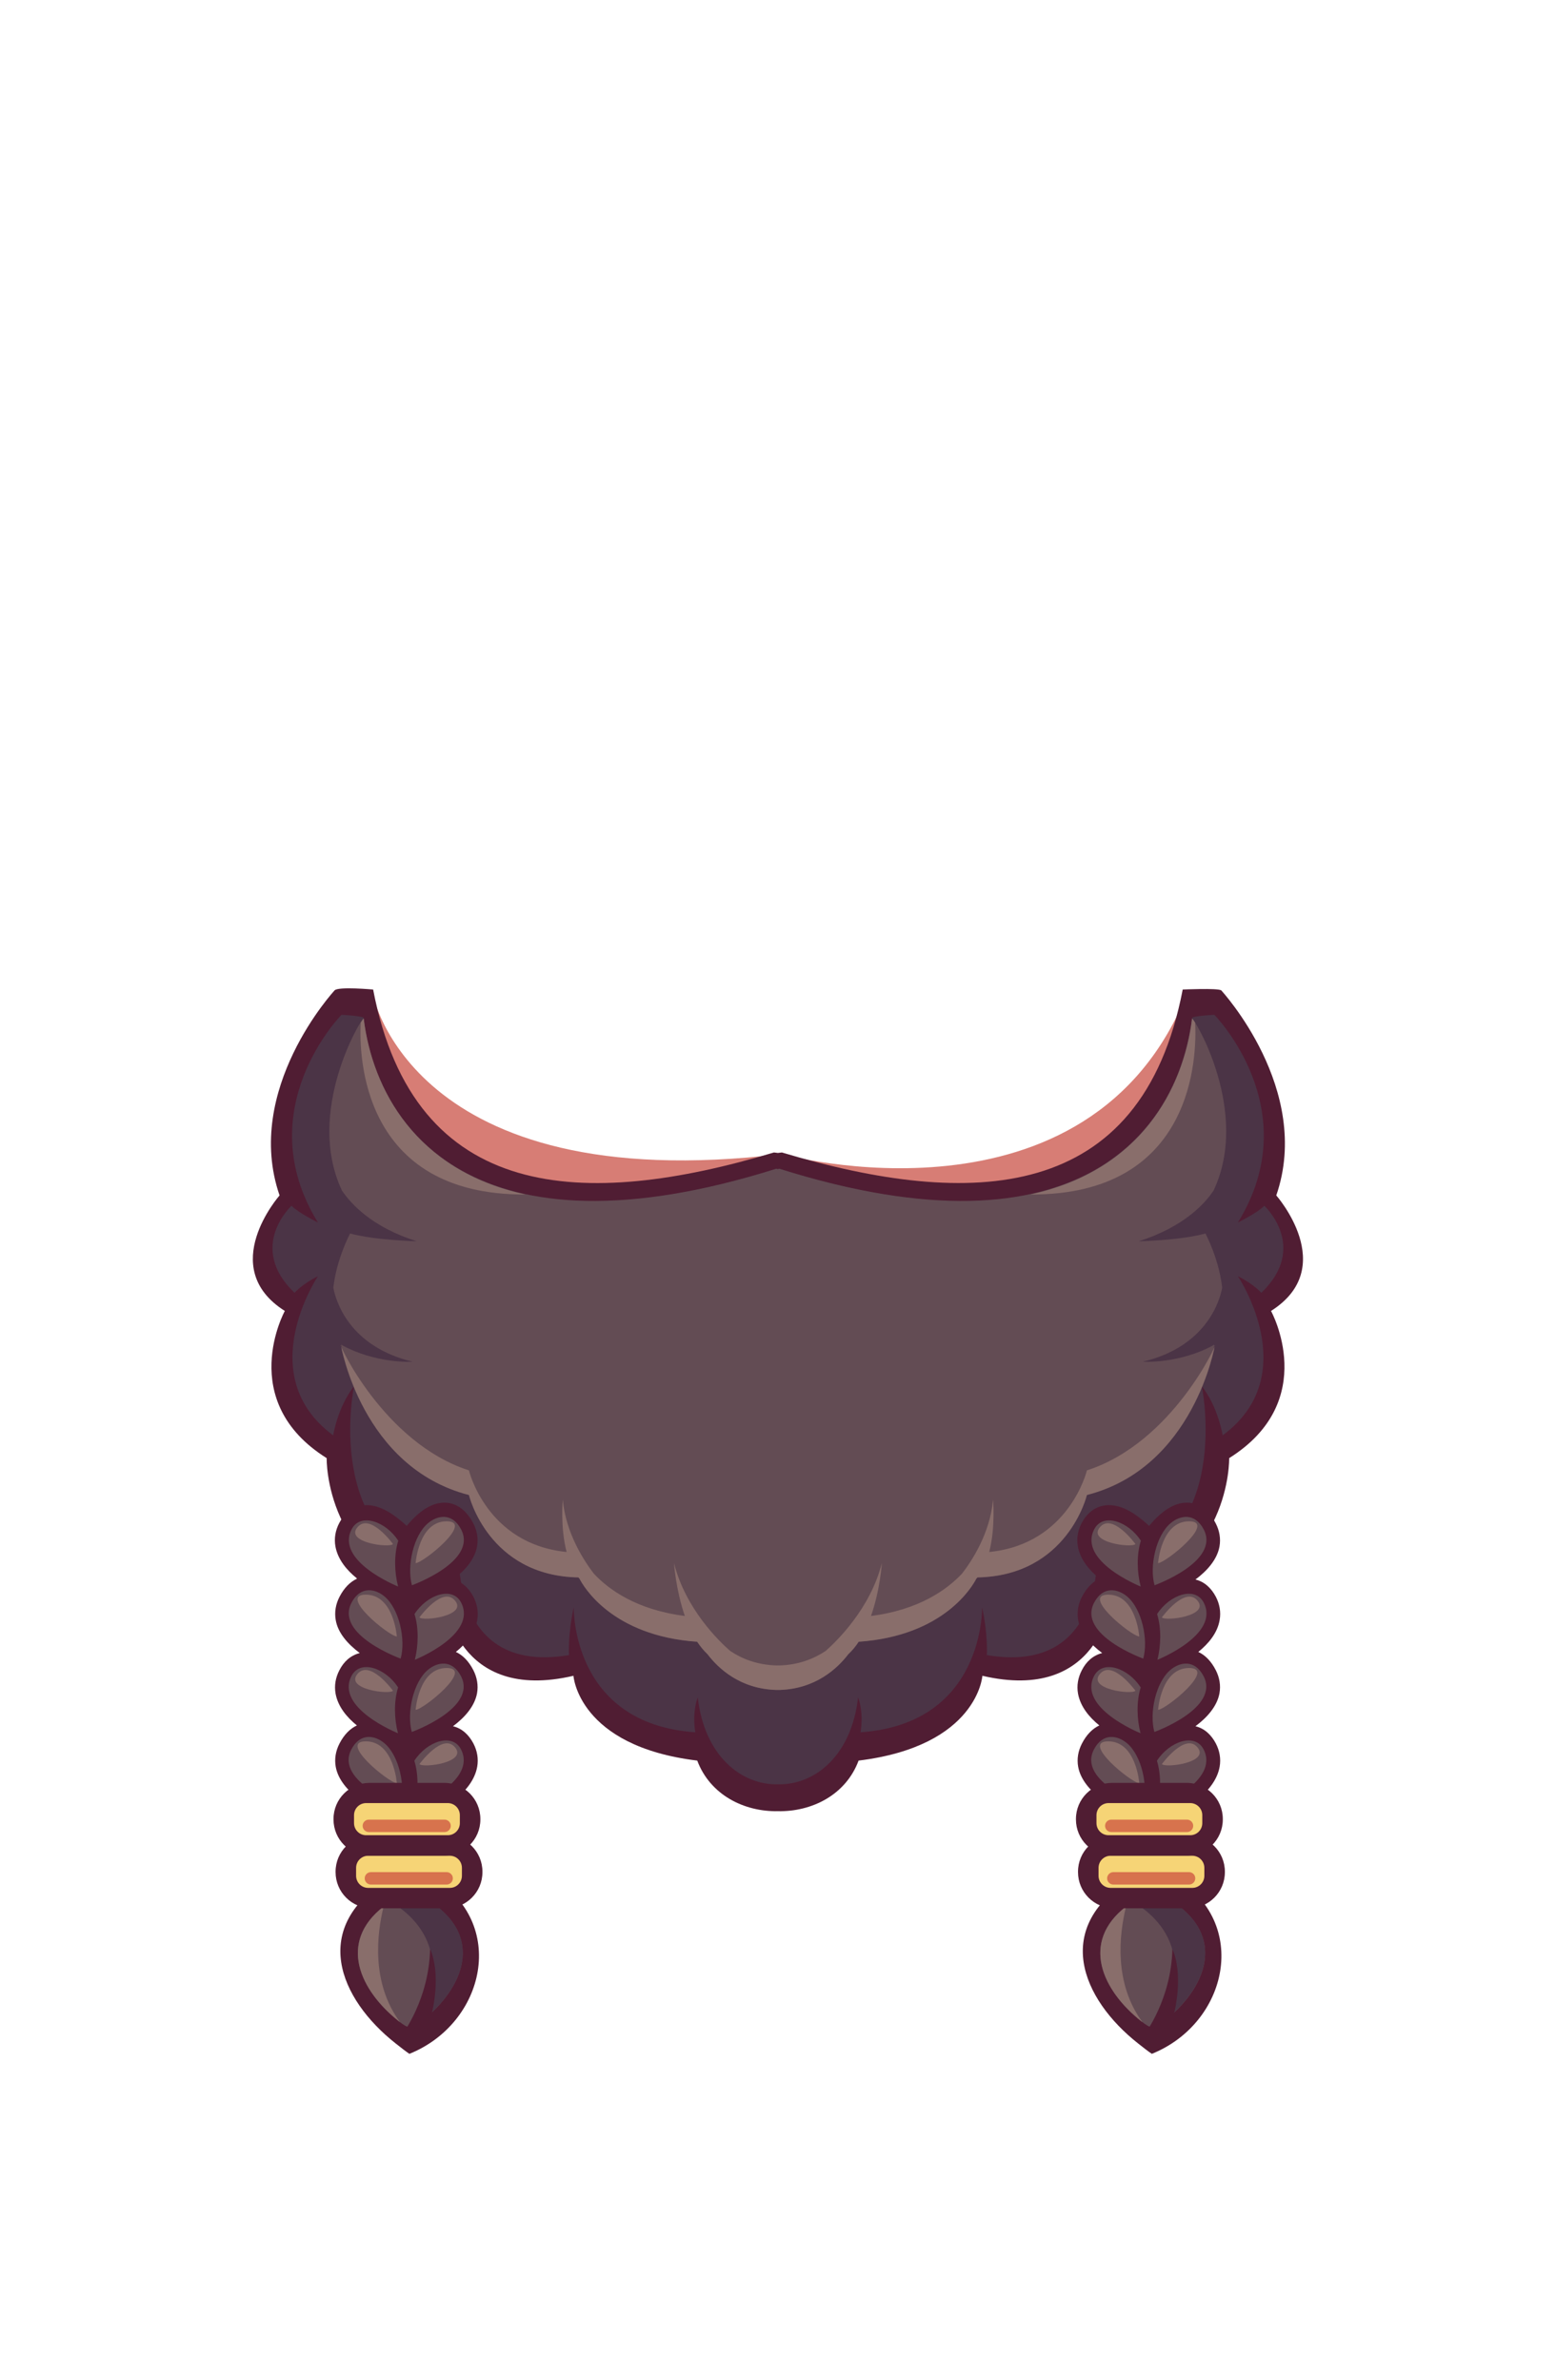 <?xml version="1.0" encoding="UTF-8"?>
<!DOCTYPE svg PUBLIC "-//W3C//DTD SVG 1.1//EN" "http://www.w3.org/Graphics/SVG/1.1/DTD/svg11.dtd">
<!-- Creator: CorelDRAW -->
<svg xmlns="http://www.w3.org/2000/svg" xml:space="preserve" width="129.436mm" height="197.989mm" style="shape-rendering:geometricPrecision; text-rendering:geometricPrecision; image-rendering:optimizeQuality; fill-rule:evenodd; clip-rule:evenodd"
viewBox="0 0 9.779 14.958"
 xmlns:xlink="http://www.w3.org/1999/xlink">
 <defs>
  <style type="text/css">
   <![CDATA[
    .fil0 {fill:none}
    .fil3 {fill:#4B3446}
    .fil2 {fill:#501D33}
    .fil4 {fill:#634C54}
    .fil5 {fill:#896E6B}
    .fil6 {fill:#97695D}
    .fil8 {fill:#D7734D}
    .fil1 {fill:#D77D75}
    .fil7 {fill:#F6D476}
   ]]>
  </style>
 </defs>
 <g id="Layer_x0020_1">
  <g id="_223645672">
   <rect id="_224429392" class="fil0" width="9.779" height="14.958"/>
   <g id="_162518648">
    <path id="_162518312" class="fil1" d="M2.34 6.24c0,0 0.238,1.294 2.571,1.013 0,0 1.941,0.536 2.554,-1.022l0.051 1.32 -1.456 1.541 -2.265 0c0,0 -0.766,-0.077 -0.809,-0.136 -0.043,-0.06 -0.375,-0.937 -0.375,-0.937 0,0 -0.392,-1.166 -0.272,-1.779l0 1.51096e-005z"/>
    <path id="_162518408" class="fil2" d="M4.889 11.383c-0.212,0.004 -0.426,-0.102 -0.507,-0.318 -0.749,-0.091 -0.778,-0.533 -0.778,-0.533 -0.738,0.172 -0.807,-0.47 -0.807,-0.47 -0.76,-0.199 -0.744,-0.898 -0.744,-0.898 -0.574,-0.36 -0.263,-0.925 -0.263,-0.925 -0.432,-0.274 -0.033,-0.726 -0.033,-0.726 -0.23,-0.667 0.346,-1.289 0.346,-1.289 0.024,-0.025 0.242,-0.005 0.242,-0.005 0.259,1.35 1.332,1.379 2.519,1.024l0.025 0.003 0.025 -0.003c1.187,0.355 2.259,0.325 2.519,-1.024 0,0 0.218,-0.01 0.242,0.005 0,0 0.576,0.623 0.346,1.289 0,0 0.399,0.452 -0.033,0.726 0,0 0.312,0.564 -0.263,0.925 0,0 0.016,0.699 -0.744,0.898 0,0 -0.069,0.642 -0.807,0.47 0,0 -0.029,0.441 -0.778,0.533 -0.081,0.217 -0.295,0.322 -0.507,0.318l1.51096e-005 0z"/>
    <path id="_162518504" class="fil3" d="M4.889 11.214c-0.23,0.005 -0.462,-0.178 -0.504,-0.547 -0.038,0.108 -0.015,0.22 -0.015,0.22 -0.782,-0.053 -0.764,-0.786 -0.764,-0.786 -0.038,0.171 -0.03,0.301 -0.03,0.301 -0.846,0.141 -0.685,-0.861 -0.685,-0.861 -0.09,0.125 -0.117,0.328 -0.117,0.328 -0.748,-0.203 -0.549,-1.157 -0.549,-1.157 -0.104,0.133 -0.131,0.309 -0.131,0.309 -0.513,-0.379 -0.096,-1 -0.096,-1 -0.098,0.048 -0.147,0.104 -0.147,0.104 -0.3,-0.288 -0.019,-0.547 -0.019,-0.547 0.044,0.045 0.166,0.105 0.166,0.105 -0.438,-0.711 0.148,-1.305 0.148,-1.305 0,0 0.104,0.004 0.139,0.017 0.106,0.92 0.899,1.484 2.595,0.951l0 -7.55481e-006 7.55481e-006 0 7.55481e-006 0 0 7.55481e-006c3.02192e-005,1.51096e-005 0.003,0.001 0.009,0.003 0.006,-0.002 0.009,-0.003 0.009,-0.003l0 -7.55481e-006 7.55481e-006 0 7.55481e-006 0 0 7.55481e-006c1.696,0.533 2.489,-0.031 2.595,-0.951 0.035,-0.013 0.139,-0.017 0.139,-0.017 0,0 0.586,0.594 0.148,1.305 0,0 0.122,-0.06 0.166,-0.105 0,0 0.281,0.259 -0.019,0.547 0,0 -0.049,-0.056 -0.147,-0.104 0,0 0.418,0.621 -0.096,1 0,0 -0.027,-0.176 -0.131,-0.309 0,0 0.199,0.954 -0.549,1.157 0,0 -0.027,-0.202 -0.117,-0.328 0,0 0.161,1.003 -0.685,0.861 0,0 0.008,-0.131 -0.03,-0.301 0,0 0.018,0.732 -0.764,0.786 0,0 0.023,-0.112 -0.015,-0.22 -0.042,0.37 -0.274,0.552 -0.504,0.547l1.51096e-005 0z"/>
    <path id="_102487264" class="fil2" d="M2.458 11.798c-0.521,0.311 -0.325,0.766 0.029,1.045 0.041,0.032 0.058,0.046 0.086,0.065 0.478,-0.193 0.62,-0.824 0.142,-1.11l-0.128 0.03 -0.128 -0.03 0 7.55481e-006zm-0.216 -1.879c-0.063,-0.051 -0.119,-0.118 -0.134,-0.2 -0.009,-0.051 0,-0.101 0.024,-0.147 0.028,-0.053 0.071,-0.095 0.131,-0.108 0.093,-0.021 0.184,0.034 0.253,0.091 0.014,0.011 0.027,0.023 0.04,0.035 0.006,-0.007 0.011,-0.014 0.017,-0.02 0.021,-0.024 0.044,-0.046 0.069,-0.066 0.125,-0.099 0.257,-0.076 0.333,0.071 0.023,0.045 0.032,0.095 0.023,0.145 -0.015,0.081 -0.076,0.151 -0.151,0.207 0.058,0.014 0.1,0.055 0.128,0.108 0.024,0.046 0.033,0.096 0.024,0.147 -0.014,0.082 -0.071,0.149 -0.134,0.2 0.043,0.02 0.081,0.058 0.11,0.115 0.023,0.045 0.032,0.095 0.023,0.145 -0.015,0.081 -0.076,0.151 -0.151,0.207 0.058,0.014 0.1,0.055 0.128,0.108 0.024,0.046 0.033,0.096 0.024,0.147 -0.015,0.084 -0.074,0.153 -0.138,0.205 -0.062,0.05 -0.147,0.099 -0.222,0.129l-0.062 0.025 -0 -0.001 -0.087 -0.031c-0.14,-0.05 -0.351,-0.167 -0.38,-0.327 -0.009,-0.05 -0,-0.1 0.023,-0.145 0.029,-0.057 0.067,-0.095 0.11,-0.115 -0.063,-0.051 -0.119,-0.118 -0.134,-0.2 -0.009,-0.051 0,-0.101 0.024,-0.147 0.027,-0.053 0.069,-0.093 0.128,-0.108 -0.075,-0.056 -0.137,-0.126 -0.151,-0.207 -0.009,-0.05 -0,-0.1 0.023,-0.145 0.029,-0.057 0.067,-0.095 0.11,-0.115z"/>
    <path id="_162254984" class="fil2" d="M7.124 11.798c-0.521,0.311 -0.325,0.766 0.029,1.045 0.041,0.032 0.058,0.046 0.086,0.065 0.478,-0.193 0.62,-0.824 0.142,-1.11l-0.128 0.03 -0.128 -0.03 0 7.55481e-006zm-0.216 -1.879c-0.063,-0.051 -0.119,-0.118 -0.134,-0.2 -0.009,-0.051 0,-0.101 0.024,-0.147 0.028,-0.053 0.071,-0.095 0.131,-0.108 0.093,-0.021 0.184,0.034 0.253,0.091 0.014,0.011 0.027,0.023 0.04,0.035 0.006,-0.007 0.011,-0.014 0.017,-0.02 0.021,-0.024 0.044,-0.046 0.069,-0.066 0.125,-0.099 0.257,-0.076 0.333,0.071 0.023,0.045 0.032,0.095 0.023,0.145 -0.015,0.081 -0.076,0.151 -0.151,0.207 0.058,0.014 0.1,0.055 0.128,0.108 0.024,0.046 0.033,0.096 0.024,0.147 -0.014,0.082 -0.071,0.149 -0.134,0.2 0.043,0.02 0.081,0.058 0.11,0.115 0.023,0.045 0.032,0.095 0.023,0.145 -0.015,0.081 -0.076,0.151 -0.151,0.207 0.058,0.014 0.1,0.055 0.128,0.108 0.024,0.046 0.033,0.096 0.024,0.147 -0.015,0.084 -0.074,0.153 -0.138,0.205 -0.062,0.05 -0.147,0.099 -0.222,0.129l-0.062 0.025 -0 -0.001 -0.087 -0.031c-0.14,-0.05 -0.351,-0.167 -0.38,-0.327 -0.009,-0.05 -0,-0.1 0.023,-0.145 0.029,-0.057 0.067,-0.095 0.11,-0.115 -0.063,-0.051 -0.119,-0.118 -0.134,-0.2 -0.009,-0.051 0,-0.101 0.024,-0.147 0.027,-0.053 0.069,-0.093 0.128,-0.108 -0.075,-0.056 -0.137,-0.126 -0.151,-0.207 -0.009,-0.05 -0,-0.1 0.023,-0.145 0.029,-0.057 0.067,-0.095 0.11,-0.115z"/>
    <path id="_102302080" class="fil4" d="M7.15 11.932c-0.384,0.229 -0.239,0.564 0.021,0.77 0.061,0.048 0.078,0.053 0.14,0.005 0.265,-0.205 0.415,-0.543 0.028,-0.775l-0.095 0.022 -0.095 -0.022zm-2.261 -1.311l-0 0c-0.003,0 -0.006,0 -0.009,0 -0.345,-0.009 -0.483,-0.302 -0.483,-0.302 -0.595,-0.035 -0.759,-0.406 -0.759,-0.406 -0.569,-0.009 -0.69,-0.518 -0.69,-0.518 -0.629,-0.209 -0.723,-0.831 -0.758,-0.803 -0.029,-0.041 -0.037,-0.092 -0.046,-0.141 0.219,0.122 0.449,0.107 0.449,0.107 -0.404,-0.097 -0.484,-0.389 -0.498,-0.465 0.016,-0.139 0.065,-0.26 0.105,-0.341 0.156,0.043 0.42,0.049 0.42,0.049 -0.286,-0.089 -0.418,-0.24 -0.471,-0.319 -0.233,-0.494 0.122,-1.084 0.136,-1.081 0.085,0.69 0.692,1.543 2.594,0.944l0 -7.55481e-006 7.55481e-006 0 2.26644e-005 0 0 7.55481e-006c3.02192e-005,1.51096e-005 0.003,0.001 0.009,0.003 0.006,-0.002 0.009,-0.003 0.009,-0.003l0 -7.55481e-006 2.26644e-005 0 7.55481e-006 0 0 7.55481e-006c1.903,0.599 2.509,-0.254 2.594,-0.944 0.015,-0.003 0.369,0.587 0.136,1.081 -0.052,0.079 -0.185,0.229 -0.471,0.319 0,0 0.263,-0.005 0.42,-0.049 0.04,0.08 0.089,0.202 0.105,0.341 -0.014,0.076 -0.094,0.368 -0.498,0.465 0,0 0.23,0.015 0.449,-0.107 -0.008,0.049 -0.017,0.1 -0.046,0.141 -0.035,-0.028 -0.129,0.594 -0.758,0.803 0,0 -0.121,0.509 -0.69,0.518 0,0 -0.164,0.371 -0.759,0.406 0,0 -0.138,0.293 -0.483,0.302 -0.003,-7.55481e-005 -0.006,-0 -0.009,-0zm-2.405 1.311c-0.384,0.229 -0.239,0.564 0.021,0.77 0.061,0.048 0.078,0.053 0.14,0.005 0.265,-0.205 0.415,-0.543 0.028,-0.775l-0.095 0.022 -0.095 -0.022zm0.033 -0.586c0,0 -0.414,-0.149 -0.309,-0.351 0.057,-0.109 0.151,-0.087 0.207,-0.04 0.094,0.078 0.135,0.273 0.102,0.391zm0.088 0.008c0.009,-0.004 0.395,-0.16 0.292,-0.36 -0.055,-0.106 -0.215,-0.049 -0.293,0.072 0.028,0.09 0.024,0.2 0.002,0.288zm-0.017 -0.469c0,0 0.414,-0.149 0.309,-0.351 -0.057,-0.109 -0.151,-0.087 -0.207,-0.04 -0.094,0.078 -0.135,0.273 -0.102,0.391zm-0.087 0.008c-0.009,-0.004 -0.395,-0.16 -0.292,-0.36 0.055,-0.106 0.215,-0.049 0.293,0.072 -0.028,0.09 -0.024,0.2 -0.001,0.288zm0.017 -0.469c0,0 -0.414,-0.149 -0.309,-0.351 0.057,-0.109 0.151,-0.087 0.207,-0.04 0.094,0.078 0.135,0.273 0.102,0.391zm0.088 0.008c0.009,-0.004 0.395,-0.16 0.292,-0.36 -0.055,-0.106 -0.215,-0.049 -0.293,0.072 0.028,0.09 0.024,0.2 0.002,0.288zm-0.017 -0.469c0,0 0.414,-0.149 0.309,-0.351 -0.057,-0.109 -0.151,-0.087 -0.207,-0.04 -0.094,0.078 -0.135,0.273 -0.102,0.391zm-0.087 0.008c-0.009,-0.004 -0.395,-0.16 -0.292,-0.36 0.055,-0.106 0.215,-0.049 0.293,0.072 -0.028,0.09 -0.024,0.2 -0.001,0.288zm4.682 1.375c0,0 -0.414,-0.149 -0.309,-0.351 0.057,-0.109 0.151,-0.087 0.207,-0.04 0.094,0.078 0.135,0.273 0.102,0.391zm0.088 0.008c0.009,-0.004 0.395,-0.16 0.292,-0.36 -0.055,-0.106 -0.215,-0.049 -0.293,0.072 0.028,0.09 0.024,0.2 0.002,0.288zm-0.017 -0.469c0,0 0.414,-0.149 0.309,-0.351 -0.057,-0.109 -0.151,-0.087 -0.207,-0.04 -0.094,0.078 -0.135,0.273 -0.102,0.391zm-0.087 0.008c-0.009,-0.004 -0.395,-0.16 -0.292,-0.36 0.055,-0.106 0.215,-0.049 0.293,0.072 -0.028,0.09 -0.024,0.2 -0.001,0.288zm0.017 -0.469c0,0 -0.414,-0.149 -0.309,-0.351 0.057,-0.109 0.151,-0.087 0.207,-0.04 0.094,0.078 0.135,0.273 0.102,0.391zm0.088 0.008c0.009,-0.004 0.395,-0.16 0.292,-0.36 -0.055,-0.106 -0.215,-0.049 -0.293,0.072 0.028,0.09 0.024,0.2 0.002,0.288zm-0.017 -0.469c0,0 0.414,-0.149 0.309,-0.351 -0.057,-0.109 -0.151,-0.087 -0.207,-0.04 -0.094,0.078 -0.135,0.273 -0.102,0.391zm-0.087 0.008c-0.009,-0.004 -0.395,-0.16 -0.292,-0.36 0.055,-0.106 0.215,-0.049 0.293,0.072 -0.028,0.09 -0.024,0.2 -0.001,0.288z"/>
    <path id="_162384848" class="fil3" d="M7.15 11.932c-0.011,0.007 -0.022,0.013 -0.032,0.02 0.101,0.056 0.438,0.29 0.158,0.778 0.01,-0.005 0.022,-0.013 0.035,-0.024 0.265,-0.205 0.415,-0.543 0.028,-0.775l-0.095 0.022 -0.095 -0.022z"/>
    <path id="_162517184" class="fil2" d="M7.197 12.78c0,0 0.164,-0.217 0.171,-0.53 0,0 0.089,0.164 -0.014,0.498l-0.125 0.117 -0.032 -0.085z"/>
    <path id="_161806272" class="fil5" d="M7.077 11.982c-0.29,0.226 -0.148,0.528 0.094,0.72 0.003,0.002 0.006,0.005 0.009,0.007 -0.182,-0.247 -0.146,-0.553 -0.103,-0.727zm-2.188 -1.361l-0 0c-0.003,0 -0.006,0 -0.009,0 -0.229,-0.006 -0.366,-0.136 -0.433,-0.224 -0.025,-0.023 -0.046,-0.05 -0.066,-0.079 -0.537,-0.037 -0.716,-0.35 -0.74,-0.398l-0.001 -6.04385e-005c-0.002,-0.002 -0.003,-0.004 -0.005,-0.006 -0.567,-0.01 -0.688,-0.518 -0.688,-0.518 -0.673,-0.173 -0.804,-0.939 -0.804,-0.939 -0.023,-0.032 0.264,0.61 0.804,0.784 0,0 0.11,0.463 0.614,0.513 -0.041,-0.157 -0.024,-0.329 -0.024,-0.329 0.019,0.213 0.136,0.388 0.195,0.465 0.094,0.101 0.27,0.228 0.572,0.266 -0.057,-0.165 -0.068,-0.332 -0.068,-0.332 0.072,0.287 0.283,0.491 0.353,0.552 0.073,0.049 0.17,0.088 0.292,0.091l0.003 -8.31029e-005 0 -0 0.005 0 0.005 -0 0 0 0.003 8.31029e-005c0.122,-0.003 0.218,-0.042 0.292,-0.091 0.069,-0.061 0.281,-0.266 0.353,-0.552 0,0 -0.01,0.167 -0.068,0.332 0.302,-0.038 0.478,-0.166 0.572,-0.266 0.059,-0.076 0.176,-0.251 0.195,-0.465 0,0 0.016,0.173 -0.024,0.329 0.504,-0.05 0.614,-0.513 0.614,-0.513 0.541,-0.174 0.827,-0.816 0.804,-0.784 0,0 -0.131,0.767 -0.804,0.939 0,0 -0.12,0.507 -0.688,0.518 -0.002,0.002 -0.003,0.004 -0.005,0.006l-0.001 6.04385e-005c-0.024,0.048 -0.203,0.361 -0.74,0.398 -0.019,0.029 -0.041,0.056 -0.066,0.079 -0.067,0.088 -0.205,0.218 -0.433,0.224 -0.003,-7.55481e-005 -0.006,-0 -0.009,-0zm-2.622 -4.194c0.01,-0.016 0.017,-0.025 0.019,-0.024 0.055,0.443 0.325,0.954 1.016,1.104 -1.033,0.006 -1.046,-0.879 -1.035,-1.079l-7.55481e-006 7.55481e-006zm5.244 0c-0.01,-0.016 -0.017,-0.025 -0.019,-0.024 -0.055,0.443 -0.325,0.954 -1.016,1.104 1.033,0.006 1.046,-0.879 1.035,-1.079l7.55481e-006 7.55481e-006zm-5.1 5.555c-0.29,0.226 -0.148,0.528 0.094,0.72 0.003,0.002 0.006,0.005 0.009,0.007 -0.182,-0.247 -0.146,-0.553 -0.103,-0.727zm0.201 -2.158c0,0 0.019,-0.263 0.195,-0.263 0.175,0 -0.144,0.26 -0.195,0.263zm-0.142 -0.12c0,0 -0.146,-0.2 -0.224,-0.105 -0.078,0.095 0.2,0.131 0.224,0.105zm0.166 0.461c0,0 0.146,-0.2 0.224,-0.105 0.078,0.095 -0.2,0.131 -0.224,0.105zm-0.142 0.12c0,0 -0.019,-0.263 -0.195,-0.263 -0.175,0 0.144,0.26 0.195,0.263zm0.118 0.461c0,0 0.019,-0.263 0.195,-0.263 0.175,0 -0.144,0.26 -0.195,0.263zm-0.142 -0.12c0,0 -0.146,-0.2 -0.224,-0.105 -0.078,0.095 0.2,0.131 0.224,0.105zm0.166 0.461c0,0 0.146,-0.2 0.224,-0.105 0.078,0.095 -0.2,0.131 -0.224,0.105zm-0.142 0.12c0,0 -0.019,-0.263 -0.195,-0.263 -0.175,0 0.144,0.26 0.195,0.263zm4.784 -1.383c0,0 0.019,-0.263 0.195,-0.263 0.175,0 -0.144,0.26 -0.195,0.263zm-0.142 -0.12c0,0 -0.146,-0.2 -0.224,-0.105 -0.078,0.095 0.2,0.131 0.224,0.105zm0.166 0.461c0,0 0.146,-0.2 0.224,-0.105 0.078,0.095 -0.2,0.131 -0.224,0.105zm-0.142 0.12c0,0 -0.019,-0.263 -0.195,-0.263 -0.175,0 0.144,0.26 0.195,0.263zm0.118 0.461c0,0 0.019,-0.263 0.195,-0.263 0.175,0 -0.144,0.26 -0.195,0.263zm-0.142 -0.12c0,0 -0.146,-0.2 -0.224,-0.105 -0.078,0.095 0.2,0.131 0.224,0.105zm0.166 0.461c0,0 0.146,-0.2 0.224,-0.105 0.078,0.095 -0.2,0.131 -0.224,0.105zm-0.142 0.12c0,0 -0.019,-0.263 -0.195,-0.263 -0.175,0 0.144,0.26 0.195,0.263z"/>
    <path id="_161805264" class="fil6" d="M2.329 11.338c0,0 -0.12,0.201 0.004,0.355 0.124,0.154 0.408,0.205 0.408,0.205 0,0 0.145,-0.047 0.107,-0.226 -0.038,-0.179 -0.326,-0.295 -0.519,-0.333z"/>
    <path id="_102487456" class="fil3" d="M2.485 11.932c-0.011,0.007 -0.022,0.013 -0.032,0.02 0.101,0.056 0.438,0.29 0.158,0.778 0.01,-0.005 0.022,-0.013 0.035,-0.024 0.265,-0.205 0.415,-0.543 0.028,-0.775l-0.095 0.022 -0.095 -0.022z"/>
    <path id="_166324848" class="fil2" d="M2.532 12.78c0,0 0.164,-0.217 0.171,-0.53 0,0 0.089,0.164 -0.014,0.498l-0.125 0.117 -0.032 -0.085z"/>
    <path id="_170914528" class="fil2" d="M2.336 11.536l0.469 0c0.126,-1.51096e-005 0.227,0.102 0.227,0.227l-7.55481e-006 0.003c7.55481e-006,0.126 -0.102,0.227 -0.227,0.227l-0.469 7.55481e-006c-0.126,-7.55481e-006 -0.227,-0.102 -0.227,-0.227l-7.55481e-006 -0.003c7.55481e-006,-0.126 0.102,-0.227 0.227,-0.227z"/>
    <path id="_224430088" class="fil7" d="M2.314 11.663l0.513 0c0.042,-1.51096e-005 0.076,0.034 0.076,0.076l-7.55481e-006 0.05c7.55481e-006,0.042 -0.034,0.076 -0.076,0.076l-0.513 1.51096e-005c-0.042,-1.51096e-005 -0.076,-0.034 -0.076,-0.076l-7.55481e-006 -0.05c7.55481e-006,-0.042 0.034,-0.076 0.076,-0.076z"/>
    <path id="_222575240" class="fil8" d="M2.331 11.766l0.476 0c0.021,-1.51096e-005 0.039,0.017 0.039,0.039l-7.55481e-006 0c7.55481e-006,0.021 -0.017,0.039 -0.039,0.039l-0.476 1.51096e-005c-0.021,-1.51096e-005 -0.039,-0.017 -0.039,-0.039l-7.55481e-006 -0c7.55481e-006,-0.021 0.017,-0.039 0.039,-0.039z"/>
    <path id="_170920744" class="fil2" d="M2.323 11.205l0.469 0c0.126,-1.51096e-005 0.227,0.102 0.227,0.227l-7.55481e-006 0.003c7.55481e-006,0.126 -0.102,0.227 -0.227,0.227l-0.469 1.51096e-005c-0.126,-1.51096e-005 -0.227,-0.102 -0.227,-0.227l-7.55481e-006 -0.003c7.55481e-006,-0.126 0.102,-0.227 0.227,-0.227z"/>
    <path id="_170797688" class="fil7" d="M2.301 11.332l0.513 0c0.042,-1.51096e-005 0.076,0.034 0.076,0.076l-7.55481e-006 0.05c7.55481e-006,0.042 -0.034,0.076 -0.076,0.076l-0.513 1.51096e-005c-0.042,-1.51096e-005 -0.076,-0.034 -0.076,-0.076l-7.55481e-006 -0.05c7.55481e-006,-0.042 0.034,-0.076 0.076,-0.076z"/>
    <path id="_290728728" class="fil8" d="M2.318 11.436l0.476 0c0.021,-1.51096e-005 0.039,0.017 0.039,0.039l-7.55481e-006 0c7.55481e-006,0.021 -0.017,0.039 -0.039,0.039l-0.476 1.51096e-005c-0.021,-1.51096e-005 -0.039,-0.017 -0.039,-0.039l-7.55481e-006 -0c7.55481e-006,-0.021 0.017,-0.039 0.039,-0.039z"/>
    <path id="_162517112" class="fil6" d="M6.995 11.338c0,0 -0.12,0.201 0.004,0.355 0.124,0.154 0.408,0.205 0.408,0.205 0,0 0.145,-0.047 0.107,-0.226 -0.038,-0.179 -0.326,-0.295 -0.519,-0.333z"/>
    <path id="_233887008" class="fil2" d="M7.002 11.536l0.469 0c0.126,-1.51096e-005 0.227,0.102 0.227,0.227l0 0.003c0,0.126 -0.102,0.227 -0.227,0.227l-0.469 7.55481e-006c-0.126,-7.55481e-006 -0.227,-0.102 -0.227,-0.227l0 -0.003c0,-0.126 0.102,-0.227 0.227,-0.227z"/>
    <path id="_233888616" class="fil7" d="M6.98 11.663l0.513 0c0.042,-1.51096e-005 0.076,0.034 0.076,0.076l0 0.05c0,0.042 -0.034,0.076 -0.076,0.076l-0.513 1.51096e-005c-0.042,-1.51096e-005 -0.076,-0.034 -0.076,-0.076l0 -0.05c0,-0.042 0.034,-0.076 0.076,-0.076z"/>
    <path id="_233888544" class="fil8" d="M6.997 11.766l0.476 0c0.021,-1.51096e-005 0.039,0.017 0.039,0.039l0 0c0,0.021 -0.017,0.039 -0.039,0.039l-0.476 1.51096e-005c-0.021,-1.51096e-005 -0.039,-0.017 -0.039,-0.039l0 -0c0,-0.021 0.017,-0.039 0.039,-0.039z"/>
    <path id="_233888256" class="fil2" d="M6.989 11.205l0.469 0c0.126,-1.51096e-005 0.227,0.102 0.227,0.227l0 0.003c0,0.126 -0.102,0.227 -0.227,0.227l-0.469 1.51096e-005c-0.126,-1.51096e-005 -0.227,-0.102 -0.227,-0.227l0 -0.003c0,-0.126 0.102,-0.227 0.227,-0.227z"/>
    <path id="_233888136" class="fil7" d="M6.967 11.332l0.513 0c0.042,-1.51096e-005 0.076,0.034 0.076,0.076l0 0.05c0,0.042 -0.034,0.076 -0.076,0.076l-0.513 1.51096e-005c-0.042,-1.51096e-005 -0.076,-0.034 -0.076,-0.076l0 -0.05c0,-0.042 0.034,-0.076 0.076,-0.076z"/>
    <path id="_233888448" class="fil8" d="M6.984 11.436l0.476 0c0.021,-1.51096e-005 0.039,0.017 0.039,0.039l0 0c0,0.021 -0.017,0.039 -0.039,0.039l-0.476 1.51096e-005c-0.021,-1.51096e-005 -0.039,-0.017 -0.039,-0.039l7.55481e-006 -0c-7.55481e-006,-0.021 0.017,-0.039 0.039,-0.039z"/>
   </g>
  </g>
 </g>
</svg>
